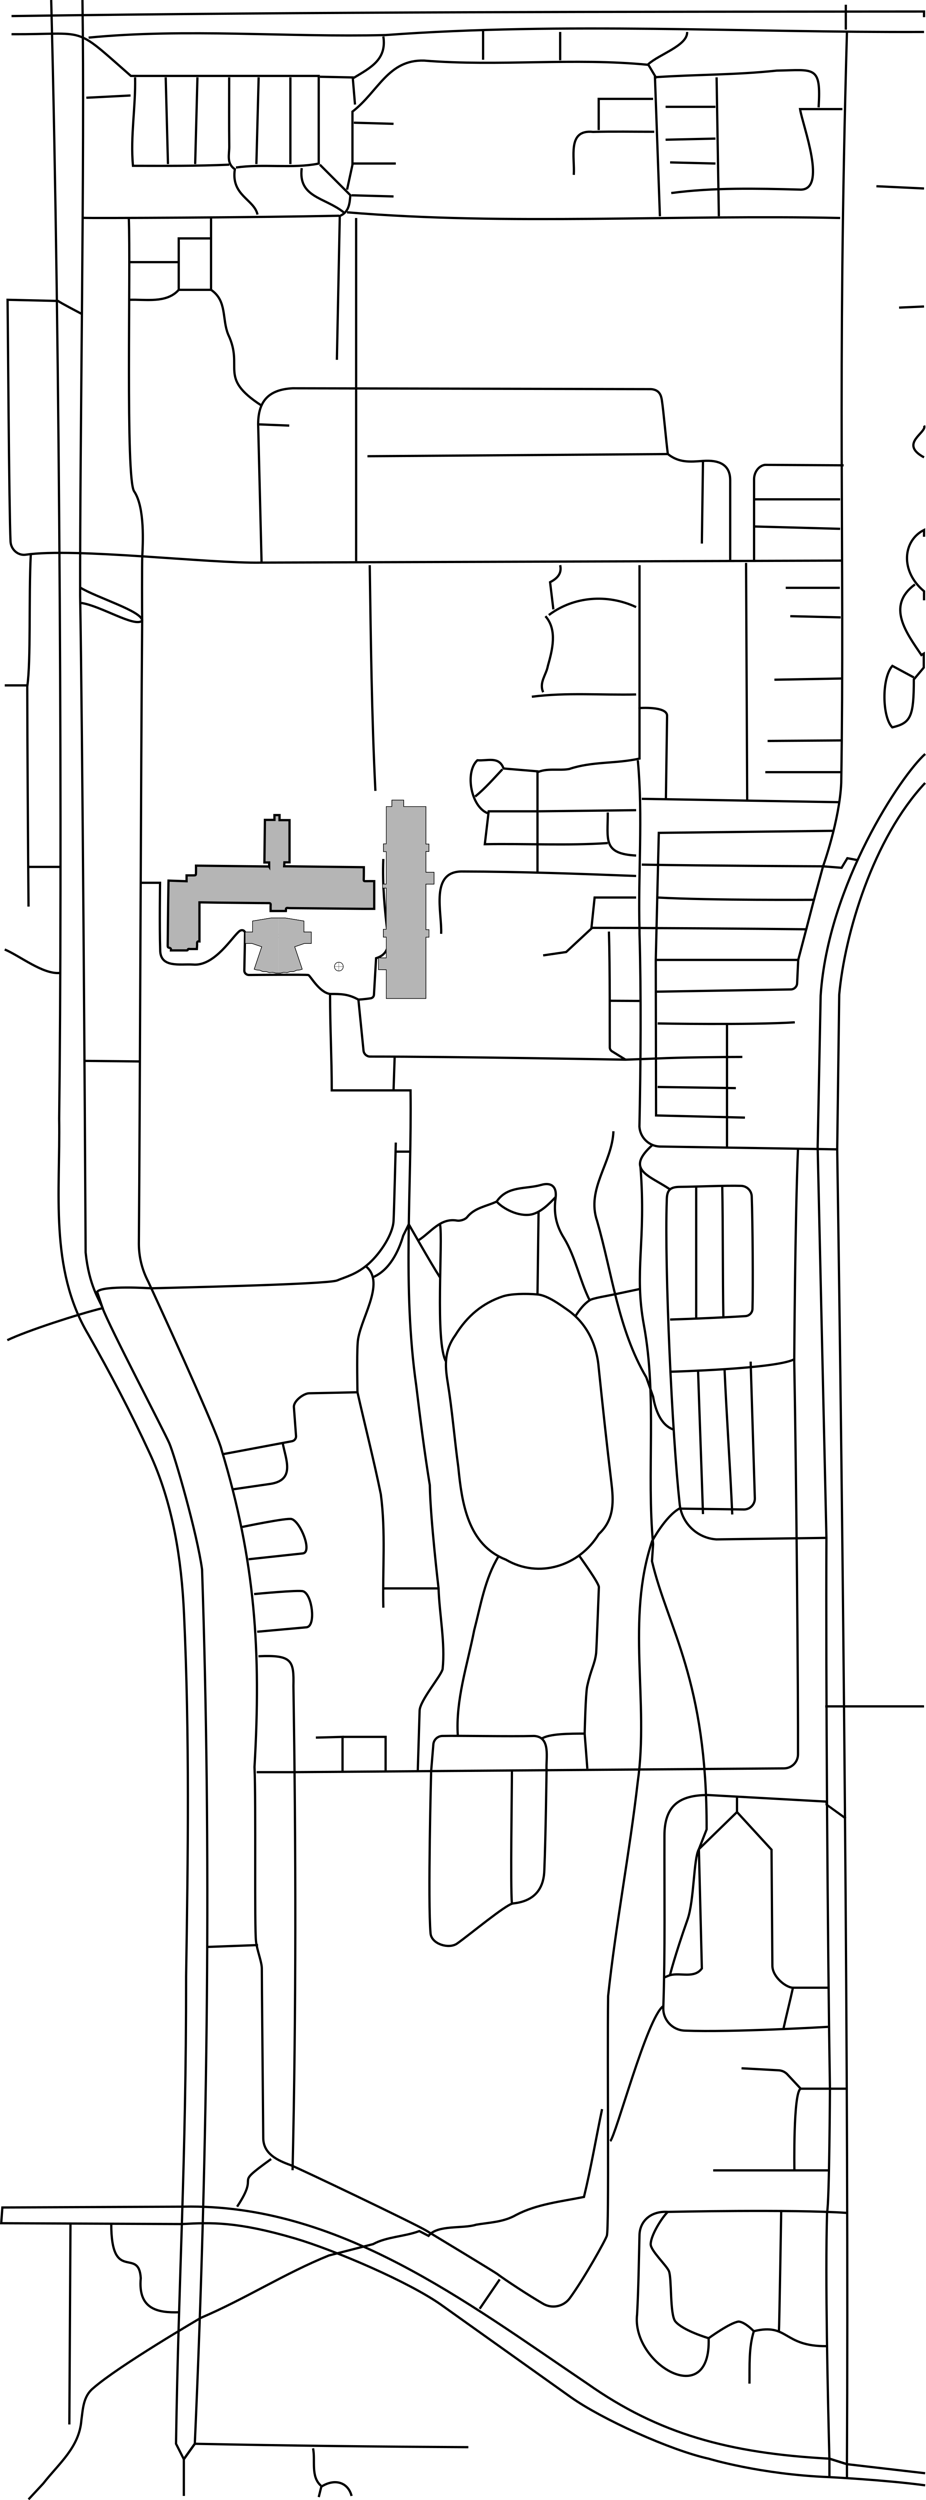 <?xml version="1.0" encoding="UTF-8"?>
<svg id="Layer_2" data-name="Layer 2" xmlns="http://www.w3.org/2000/svg" viewBox="0 0 408.46 1101.92">
  <defs>
    <style>
      .cls-1 {
        fill: #000;
      }

      .cls-1, .cls-2, .cls-3, .cls-4, .cls-5, .cls-6, .cls-7 {
        stroke-miterlimit: 10;
      }

      .cls-1, .cls-3, .cls-4 {
        stroke: #020202;
      }

      .cls-1, .cls-3, .cls-4, .cls-7 {
        stroke-width: .25px;
      }

      .cls-2, .cls-4, .cls-8 {
        fill: #b5b5b5;
      }

      .cls-2, .cls-5, .cls-6, .cls-7 {
        stroke: #000;
      }

      .cls-3, .cls-5, .cls-6, .cls-7 {
        fill: none;
      }

      .cls-6 {
        stroke-width: .1px;
      }

      .cls-8 {
        stroke-width: 0px;
      }
    </style>
  </defs>
  <g id="roadsAndPaths">
    <path class="cls-5" d="M114,729.98c14.89-.66,15.67,1.87,15.43,13.1,1.11,70.97,1.24,142.52-.38,213.44"/>
    <path class="cls-5" d="M5.09,7.08c134.14-1.9,268.28-1.89,402.5-2v2.5"/>
    <path class="cls-5" d="M200.88,588.43c-4.89,6.76-4.66,13.17-3.43,20.67,2.02,12.41,3,25,4.7,37.47,1.58,15.95,4.19,34.24,21.02,40.86,14.51,8.47,32.33,2.85,40.97-11.3,7.01-6.54,6.52-14.6,5.5-23.06-2.01-16.65-3.79-33.32-5.53-50-.9-11.26-5.77-20.16-13.79-25.76-3.02-2.11-8.82-6.42-13.23-6.79-5.28-.45-11.83-.33-15.43.89-8.84,3.01-15.51,8.53-20.78,17.01Z"/>
    <line class="cls-5" x1="294.59" y1="200.12" x2="162.09" y2="201.08"/>
    <path class="cls-5" d="M322.09,247.08v-35.4c0-7-5.01-9.04-12-8.53-5.78.43-10.58.88-15.5-3.03-.69-4.87-1.89-18.96-2.66-23.86-.32-2.02-1.1-4.5-4.76-4.75l-158.09-.38c-10.77.58-15.21,5.82-15.21,15.9l1.51,60.94"/>
    <path class="cls-5" d="M407.59,14.08c-79.14.33-158.55-4.44-237.5,1.37-43.52,1.07-87.8-3.06-131,1.13"/>
    <path class="cls-5" d="M373.59,920.58h-20.39l-6.06-6.49c-.98-.95-2.26-1.52-3.62-1.61l-16.43-.9"/>
    <path class="cls-5" d="M373.59,14.08c-4.39,156.33-.95,229.38-2.52,331-.74,16.47-8.02,36.75-8.02,36.75"/>
    <path class="cls-5" d="M329.09,248.08c.17,34.67.5,104.8.5,104.8"/>
    <path class="cls-5" d="M163.09,249.08c.49,33.18.85,66.35,2.5,99.5"/>
    <path class="cls-5" d="M370.59,96.08c-72.14-1.58-146.43,3.41-217.5-2.5"/>
    <path class="cls-5" d="M220.42,1004.63c-3.1,4.54-5.97,8.75-8.83,12.95"/>
    <path class="cls-5" d="M350.35,599.08c-7.94,4.28-54.61,5.5-54.61,5.5"/>
    <path class="cls-5" d="M31.09,980.02c-.17,29.17-.33,59.39-.5,88.56"/>
    <path class="cls-5" d="M371.59,48.08h-18.68c1.08,7.2,12.47,36.38-.32,35.48-18.89-.49-37.72-.96-56.5,1.52"/>
    <path class="cls-5" d="M295.59,581.58c9.64-.28,26.63-1.06,33.24-1.51,1.7-.12,3.04-1.5,3.09-3.21.28-9.09.08-38.44-.33-49.54-.09-2.55-2.14-4.59-4.7-4.66-6.85-.21-20.5.41-26.8.44-4.54.02-5.96,1.36-5.98,5.99-1.02,30.23,2.39,103.55,5.7,133.88.92,8.41,7.74,14.95,16.19,15.51l48.54-.67"/>
    <line class="cls-5" x1="2.09" y1="302.08" x2="12.03" y2="302.08"/>
    <path class="cls-5" d="M219.92,685.91c-6.02,9.84-7.92,21.81-10.77,32.68-2.99,15.29-8.26,30.78-7.2,46.48"/>
    <path class="cls-5" d="M157.09,96.08v151.25"/>
    <path class="cls-5" d="M289.26,423.08h62.83l-.48,10.31c-.07,1.49-1.29,2.68-2.78,2.7l-59.53.99"/>
    <path class="cls-5" d="M363.05,381.83s-53.62-.27-79.96-.75"/>
    <path class="cls-5" d="M206.59,1078.58c-40.32-.22-80.34-.67-120.66-1.5-1.47,2.07-3.4,4.78-4.84,6.81v16.19"/>
    <path class="cls-5" d="M355.64,409.58l3.39-12.99s-45.49.29-68.94-1.01"/>
    <path class="cls-5" d="M352.09,423.08l3.55-13.5c-23.38-.27-71.61-.64-94.75-.64.47-4.45.88-8.43,1.4-13.36h18.3"/>
    <path class="cls-5" d="M280.59,386.08c-25.49-.98-50.99-1.91-76.5-1.98-14.67-.27-9.04,18.08-9.5,27.48"/>
    <path class="cls-5" d="M141.09,72.58c4.41,4.41,8.83,8.83,13.46,13.46-.34,3.38-.42,7.35-4.67,9.16-.43,21.39-.86,42.39-1.28,63.39"/>
    <path class="cls-5" d="M307.91,603.95c.67,20.42,1.52,42.96,2.18,63.38"/>
    <path class="cls-5" d="M373.59,975.33c-23.92-1.66-79.04-.45-79.04-.45-2.57,2.52-7.46,10.2-7.53,14.24-.04,2.83,6.98,9.34,8.03,11.84,1.35,3.22.34,19.23,2.88,22.24,3.45,4.09,14.65,7.35,14.65,7.35,1.12,32.32-34.16,11.23-31.56-10.48.63-11.65.76-23.33,1.06-35,.16-6.12,4.95-10.64,12.47-10.2"/>
    <path class="cls-5" d="M373.05,801.46s-8.4-6.01-8.44-6.05c0,0,0-1.36-.02-1.36-17.44-.97-34.88-1.93-52.32-2.9-12.94,0-19.18,4.98-19.18,17.92-.08,25.33.35,50.68-.51,76-.14,5.04,3.9,9.74,9.52,9.92,20.86.84,63.15-1.67,63.15-1.67h0"/>
    <path class="cls-5" d="M408.09,332.31c-10.5,9.32-42.87,57.57-46.1,106.5l-1.32,66.77,3.87,172.22c-.3,60.31.55,182.31,1.55,242.78,0,0-.24,49.58-1.27,54.57-.85,29.3.31,80.58,1.03,108.5l7.73,2.43c.88-160.25-1.81-417.44-4.29-579.51l.89-68.17c2.43-26.81,14.94-68.81,37.89-93.32"/>
    <path class="cls-5" d="M113.45,719.18l21.84-1.97c4.15-.66,2.41-14.54-1.58-15.86-2.01-.67-21.62,1.23-21.62,1.23"/>
    <path class="cls-5" d="M361.09,47.33c1.15-18.7-1.76-16.48-18.5-16.21-18.32,1.96-35.05,1.66-53.69,2.91.74,20.81,1.47,41.05,2.19,61.3"/>
    <path class="cls-5" d="M225.81,780.34c0,10.01-.7,50.61,0,58.75"/>
    <path class="cls-5" d="M13.58,244.41c-.94,18.9.11,46.84-1.56,58.16.03,23.76.35,73.05.56,97.01"/>
    <path class="cls-5" d="M286.09,28.58c-32.87-3.25-66.07.79-98.97-1.87-15.96-.54-20.21,13.67-31.65,22.49v22.87h19.12"/>
    <path class="cls-5" d="M307.09,523.07v58.34"/>
    <path class="cls-5" d="M318.59,522.65c.33,18.5.17,39.89.5,58.39"/>
    <path class="cls-5" d="M49.07,980.1c-.02,26.63,12.15,9.96,13.02,23.97-1.23,13.43,7,15.42,17.17,15.04"/>
    <path class="cls-5" d="M93.09,127.74c7.18,4.89,4.73,12.9,7.6,19.77,6.94,14.66-4.54,18.7,14.4,31.07"/>
    <path class="cls-5" d="M292.58,884.18c-7.14,4.85-21.06,57.64-23.41,59.49"/>
    <path class="cls-5" d="M344.59,974.58s-.83,51.06-1,52.71"/>
    <path class="cls-5" d="M372.12,205.09l-34.73-.21c-2.89.46-4.79,3.45-4.77,6.37v35.83"/>
    <path class="cls-5" d="M191.15,768.77c.22-2.05,1.92-3.61,3.98-3.66,8.27-.19,29.06.31,40.46,0,7.52.45,5.16,9.89,5.5,14.97,0,0-.38,29.69-.98,44-.14,6.99-3.12,13.77-13.82,14.85-2.96.3-19.3,13.92-24.66,17.68-3.64,2.55-11.29.24-11.71-4.47-1.25-14.11.26-71.53.26-71.53l.98-11.84Z"/>
    <path class="cls-5" d="M161.31,558.06c9.34,7.42-3.2,24.11-3.55,34.05-.4,5.71-.08,21.52-.08,21.52,3.17,14,7.45,30.91,10.3,44.97,2.21,16.47.72,33.37,1.11,49.98"/>
    <path class="cls-5" d="M293.73,352.08l.52-36.62c0-4.33-12.45-3.38-12.16-3.38"/>
    <path class="cls-5" d="M319.59,603.36c.9,20.68,2.51,43.46,3.41,64.14"/>
    <path class="cls-5" d="M59.59,34.08c.3,13.15-2.13,25.87-.94,39,14.56.04,28.14.11,42.44-.5"/>
    <path class="cls-5" d="M282.09,249.08v85.26c-10.68,2.37-20.74,1.14-31.04,4.6-4.67.84-9.86-.62-14.46,1.64"/>
    <path class="cls-5" d="M157.68,613.63l-21.29.45c-2.29,0-6.7,3.17-6.77,5.91l.97,13.04c0,1.07-.76,1.99-1.81,2.18-9.43,1.74-20.29,3.84-30.23,5.66"/>
    <path class="cls-5" d="M184.65,546.61c5.4-3.41,9.55-9.96,16.96-8.64,1.39.22,3.53-.44,4.39-1.47,3.42-4.29,8.63-4.8,13.08-6.93,4.76-7.07,12.92-5.38,19.57-7.31,4.62-1.34,7.09.8,6.41,5.82-.86,6.39.11,11.88,3.77,17.67,5.02,8.3,6.89,18.54,11.26,27.33"/>
    <path class="cls-5" d="M403.59,257.58c-12.98,9.53-3.52,21.64,2.83,31.12.35-.21.7-.41,1.05-.62v6.16c-1.55,1.85-2.99,3.57-4.38,5.23,0,16.34-1.3,19.2-9.5,21.11-4.46-4.45-4.78-21.63.03-27.1,3.05,1.64,6.26,3.37,9.47,5.1"/>
    <path class="cls-5" d="M234.59,307.08c15.23-1.97,30.67-.66,46-1"/>
    <line class="cls-5" x1="283.09" y1="352.08" x2="370.21" y2="353.57"/>
    <path class="cls-5" d="M101.09,34.08c0,10.17-.07,20.33.04,30.5.04,3.47-1.33,7.41,2.46,10-1.78,11.66,8.53,13.21,10,20"/>
    <path class="cls-5" d="M114.09,34.08c-.33,12.75-.67,25.5-1,38.25"/>
    <path class="cls-5" d="M128.09,34.08v38.25"/>
    <path class="cls-5" d="M87.09,34.08c-.33,12.75-.67,25.5-1,38.25"/>
    <path class="cls-5" d="M73.09,34.08c.33,12.75.67,25.5,1,38.25"/>
    <path class="cls-5" d="M5.09,15.08c34.32.17,26.74-4.31,52.64,18.38h82.86v38.63c-11.55,2.33-24.49-.02-36.5,1.75"/>
    <line class="cls-5" x1="365.26" y1="956.58" x2="314.59" y2="956.58"/>
    <path class="cls-5" d="M62.07,389.08h8.53s-.27,19.51.06,29.5c-.09,8.16,8.71,6.22,14.43,6.54,9.69.93,17.53-12.61,20.66-14.82.87-.62,2.21-.36,2.34.89,0,0-.26,14.98-.32,16.56-.04,1.09.91,1.95,2,1.97,0,0,25.39-.25,26.25.02s4.75,7.64,9.57,8.35"/>
    <line class="cls-5" x1="370.59" y1="220.08" x2="332.96" y2="220.08"/>
    <line class="cls-5" x1="370.59" y1="233.08" x2="332.96" y2="232.05"/>
    <path class="cls-5" d="M280.59,267.58c-12.64-5.92-27.53-4.76-38.5,3.5"/>
    <path class="cls-5" d="M149.59,95.08c-37.18.79-109.14,1.14-112.71.94"/>
    <path class="cls-5" d="M288.09,43.58h-24v13.75"/>
    <line class="cls-5" x1="310.09" y1="203.15" x2="309.59" y2="239.58"/>
    <path class="cls-5" d="M236.59,357.58h-21.03c-.62,5.26-1.13,9.59-1.71,14.5,18.26-.33,36.09.71,54.24-.5"/>
    <path class="cls-5" d="M353.2,920.58c-3.38,1.31-2.79,36-2.79,36"/>
    <line class="cls-5" x1="237.56" y1="534.01" x2="237.09" y2="570.52"/>
    <line class="cls-5" x1="407.59" y1="752.08" x2="364" y2="752.08"/>
    <path class="cls-5" d="M194.09,539.58c1.38,6.65-2.3,52.14,2.65,60.52"/>
    <polyline class="cls-5" points="170.09 780.33 170.09 765.52 151.09 765.52"/>
    <line class="cls-5" x1="371.11" y1="340.33" x2="337.59" y2="340.33"/>
    <path class="cls-5" d="M287.81,504.62c-12.25,11.02-1.58,13.35,7.53,19.46"/>
    <polyline class="cls-5" points="367.24 366.18 290.6 367.08 289.26 423.08 289.39 491.63 328.59 492.58"/>
    <line class="cls-5" x1="371.18" y1="326.33" x2="338.59" y2="326.58"/>
    <path class="cls-5" d="M280.59,357.08c-14.33.17-28.67.33-43,.5"/>
    <path class="cls-5" d="M268.59,410.58c.52,15.76.32,44.99.39,51.05,0,.69.37,1.34.95,1.71l5.99,3.7"/>
    <path class="cls-5" d="M327.45,465.84c-9.57.02-27.82.21-37.36.67l-14.17.54s-75.77-1.37-112.66-1.37c-1.49,0-2.74-1.12-2.91-2.6l-2.26-22.5s3.29-.22,5.5-.6c.76-.13,1.32-.79,1.36-1.55.33-5.62.63-10.75.94-16.1,4.95-1.54,5.75-5.23,5.22-9.75-1.41-11.3-2.5-22.6-2.03-34"/>
    <path class="cls-5" d="M350.59,450.58c-20.09,1.25-60.5.5-60.5.5"/>
    <line class="cls-5" x1="324.59" y1="479.58" x2="290.09" y2="479.08"/>
    <path class="cls-5" d="M408.09,1095.4c-17.34-2.36-42.23-3.62-42.23-3.62-30.51-1.17-53.27-8.13-53.27-8.13-16.58-3.63-47.18-17.39-61-27.24l-56.15-39.98c-14.36-10.48-48.29-24.86-65.35-29.86-25.48-7.48-36.95-7.04-49.9-6.33l-79.65-.37.51-6.93,80.04-.37c68.09-1.31,124.17,41.7,177.99,78.01,31.43,22.14,62.35,30.7,106.77,33.06l7.73,2.43c11.33,1.33,34.5,4,34.5,4"/>
    <path class="cls-5" d="M237.09,384.33v-44.37c-5.09-.43-9.78-.82-14.97-1.25-1.99-5.58-7.22-3.23-11.55-3.63-5.71,5.37-2.75,21.1,5.02,23.51"/>
    <path class="cls-5" d="M407.59,236.58v-3c-9.37,4.67-10.64,18.17,0,27v4"/>
    <path class="cls-5" d="M240.59,271.58c5.37,6.12,3.04,14.93,1.05,22.01-.69,3.83-3.94,7.21-2.05,11.49"/>
    <line class="cls-5" x1="371.16" y1="299.05" x2="341.59" y2="299.58"/>
    <path class="cls-5" d="M35.36,258.95c7.32,4.49,27.32,10.42,27.35,14.59-3.15,3.19-18.24-6.54-26.91-7.8"/>
    <path class="cls-5" d="M35.86,138.27c-1.79-.96-8.43-4.4-10.26-5.62l-22.26-.52c.1,5.88.66,93.71,1.31,106.56.17,3.38,3.1,6.16,6.46,5.82,21.99-3.23,80.86,3.92,104.27,3.46l256.21-.89"/>
    <path class="cls-5" d="M36.37.01c1.04,68.92-1.16,192.96-1.02,262.64,1.02,59.42,2.11,228.32,2.42,289.36,1.53,14.98,6.31,21.22,7.49,24.53,2.86,7.98,26.96,53.94,29.4,59.51s12.33,39.96,14.47,55.7c4.06,121.94,2.68,252.96-3.2,385.32l-4.84,6.81-3.45-6.81c1.14-75.14,4.49-121.89,4.45-206,.85-53.19,1.54-106.35-.91-159.5-1.08-24.33-4.95-49.32-15.31-71.4-8.17-17.71-17.29-35.04-26.93-52.02-17.26-29.01-12.29-62.95-12.84-95.08C27.44,384.29,26.61,155.23,22.58.01"/>
    <path class="cls-5" d="M133.09,74.08c-1.65,13.03,10.16,12.83,18.5,19.5"/>
    <path class="cls-5" d="M288.59,58.08c-9,0-18.01-.19-27,.06-11.59-1.22-7.94,11.36-8.5,18.94"/>
    <path class="cls-5" d="M245.11,527.57c-2.76,2.93-7.03,7.39-11.63,7.84-6.21.61-12.58-3.6-14.4-5.85"/>
    <path class="cls-5" d="M119.59,951.58c-17.89,12.89-4.28,4.88-15,21"/>
    <line class="cls-5" x1="370.44" y1="259.08" x2="346.59" y2="259.08"/>
    <path class="cls-5" d="M364.71,1034.06c-19.52.17-16.78-10.31-32.18-6.61-2.29,7.17-1.84,15.19-1.94,23.13"/>
    <line class="cls-5" x1="78.84" y1="115.54" x2="57.03" y2="115.54"/>
    <path class="cls-5" d="M261.59,408.58c-3.98,3.69-7.95,7.39-11.86,11.02-3.47.51-6.81.99-10.14,1.48"/>
    <path class="cls-5" d="M315.59,47.08h-22"/>
    <path class="cls-5" d="M315.59,61.08c-7.33.17-14.67.33-22,.5"/>
    <line class="cls-5" x1="37.56" y1="467.58" x2="61.71" y2="467.83"/>
    <path class="cls-5" d="M169.09,16.08c1.6,10.35-5.85,13.85-13.5,18.5"/>
    <line class="cls-5" x1="370.83" y1="272.11" x2="348.59" y2="271.58"/>
    <path class="cls-5" d="M78.84,127.74c-5.36,6.08-14.64,4.11-21.81,4.4"/>
    <polyline class="cls-5" points="93.09 95.82 93.09 127.74 78.84 127.74 78.84 105.08 93.09 105.08"/>
    <path class="cls-5" d="M407.59,83.08c-7-.33-14-.67-21-1"/>
    <path class="cls-5" d="M332.59,1027.58s-3.82-4.12-6.76-4.37c-3.77.45-13.25,7.35-13.25,7.35"/>
    <line class="cls-5" x1="113.82" y1="857.27" x2="91.12" y2="858.11"/>
    <path class="cls-5" d="M2.09,418.48c6.64,2.77,16.9,11.11,24.41,10.34"/>
    <path class="cls-5" d="M315.59,72.08c-6.67-.17-13.33-.33-20-.5"/>
    <path class="cls-5" d="M303.09,14.08c.31,6-12.44,9.85-17.2,14.28,1.27,2.14,2.49,4.18,3.7,6.22"/>
    <path class="cls-5" d="M57.59,42.08c-6.5.33-13,.67-19.5,1"/>
    <path class="cls-5" d="M173.59,86.58c-6.17-.17-12.33-.33-18.5-.5"/>
    <path class="cls-5" d="M258.09,764.08c-6.68,0-15.81,0-19.14,2.22"/>
    <path class="cls-5" d="M173.59,54.58c-5.83-.17-11.67-.33-17.5-.5"/>
    <path class="cls-5" d="M138.09,1079.08c1.09,5.5-1.11,12.45,3.5,16.5"/>
    <path class="cls-5" d="M281.34,335.08c2.33,24.92.07,49.99.75,75v1.5c.77,26.71.53,58.07-.04,85,.31,4.77,4.16,8.54,8.93,8.75l78.32,1.24"/>
    <path class="cls-5" d="M407.59,187.58c1.65,3.02-11.36,7.87,0,14"/>
    <path class="cls-5" d="M349.77,876.08c-1.17,5.42-3.05,12.81-4.22,18.23"/>
    <path class="cls-5" d="M270.59,498.58c-.55,13.98-12.07,25.38-7.21,39.56,6.68,23.18,9.27,47.78,21.71,68.94l3,8.5c.96,5.58,3.24,12.51,9,14.5"/>
    <path class="cls-5" d="M155.09,1100.08c-1.59-6.1-7.47-7.84-13.36-4.09-.4,1.6-.77,3.1-1.14,4.59"/>
    <path class="cls-5" d="M352,506.29c-1.3,30.62-1.66,93.78-1.66,93.78.94,51.29,1.77,148.24,1.66,173.16-.02,3.38-2.73,6.12-6.11,6.17l-216.3,1.67h-16.37"/>
    <polyline class="cls-5" points="378.23 379.08 373.78 378.25 371.22 382.48 363.05 381.83 359.03 396.59"/>
    <path class="cls-5" d="M194.04,562.95c-4.13-6.42-13.72-23.36-13.72-23.36l-2.47,5.02c-2,6.89-6.04,15.29-13.41,18.34"/>
    <path class="cls-5" d="M156.59,46.08c-.31-3.67-.61-7.34-1-11.95-4.8-.1-9.65-.2-14.5-.3"/>
    <line class="cls-5" x1="174.09" y1="465.71" x2="173.59" y2="480.58"/>
    <line class="cls-5" x1="320.68" y1="451.16" x2="320.68" y2="505.8"/>
    <path class="cls-5" d="M316.09,34.08c.33,20.42.67,40.83,1,61.25"/>
    <path class="cls-5" d="M221.59,339.08c-3.87,4.13-7.59,8.41-12,12"/>
    <polyline class="cls-5" points="139.33 765.84 151.09 765.52 151.09 780.91"/>
    <path class="cls-5" d="M268.09,358.08c.08,11.98-2.42,18.22,12.5,19"/>
    <path class="cls-5" d="M102.87,656.39s11.2-1.63,16.21-2.35c11.3-1.62,7.02-10.69,5.62-17.99"/>
    <path class="cls-5" d="M331.11,600.12l1.85,60.21c.08,2.68-2.05,4.92-4.73,4.96l-28.6-.38c-6.21,3.51-12,14.37-12,14.37-11.54,34.6-1.28,70.66-6.32,106.04-3.61,31.51-9.71,62.95-13.07,94.46-.41,30.16.48,101.91-.55,105.57-.53,1.89-10,18.84-16.35,27.55-2.71,3.71-7.78,4.79-11.75,2.48-6.3-3.65-16.63-10.43-20.12-13.05-1.51-1.14-27.42-16.76-31.41-19.18-5.15-3.13-56.9-27.82-59.97-28.92-5.77-2.08-11.91-4.95-11.97-11.89-.11-14.2-.66-71.52-.63-74.65.03-2.95-2.08-7.96-2.55-11.91-.77-6.4.02-60.02-.68-77,2.95-51.03.38-90.57-14.55-139.83-1.02-5.19-18.79-44.78-32.31-74.05-2.84-5.47-4.1-10.95-4.15-16.62.5-61.18.91-211.85,1.46-274.21-.07-4.49-.1-25.64.04-28.65.26-5.56,1.24-21.8-3.6-28.89-3.83-5.62-1.44-97.68-2.34-120.47"/>
    <path class="cls-5" d="M247.09,14.08v12.5"/>
    <line class="cls-5" x1="127.59" y1="187.58" x2="113.88" y2="187.03"/>
    <path class="cls-5" d="M213.09,13.58v12.75"/>
    <path class="cls-5" d="M325.09,798.65v-6.79"/>
    <path class="cls-5" d="M282.51,514.35c2.58,33.12-2.91,45.66,1.52,69.74,5.83,31.68,1.11,64.68,4.06,96.49l-.5,7.5c6.93,29.47,24.33,52.39,24.1,118.23l-3.41,8.7c-2.38,4.07-2.04,22.62-5.02,31.05-5.61,15.88-7.74,24.47-7.74,24.47,4.88-1.2,10.74,1.61,14.07-2.95l-1.31-52.57c5.02-4.89,16.81-16.36,16.81-16.36l15.23,16.59.38,51.15c.04,4.98,6.09,9.68,9.06,9.68h15.79"/>
    <path class="cls-5" d="M247.09,249.08c.81,3.64-1.15,5.81-4.45,7.52.49,4.02.97,8,1.45,11.98"/>
    <path class="cls-5" d="M155.59,72.08c-.83,3.83-1.67,7.67-2.5,11.5"/>
    <line class="cls-5" x1="26.85" y1="382.08" x2="12.56" y2="382.08"/>
    <path class="cls-5" d="M407.59,135.08c-3.67.17-7.33.33-11,.5"/>
    <line class="cls-5" x1="282.08" y1="441.16" x2="268.96" y2="441.08"/>
    <path class="cls-5" d="M282.3,568.1c-3.17.67-10.97,2.32-10.97,2.32-3.41.74-9.77,1.7-11.24,2.66-2.44,1.59-4.51,4.24-6.29,7.06"/>
    <path class="cls-5" d="M373.09,2.08v11"/>
    <path class="cls-5" d="M174.59,503.58s-.74,29.7-.99,34.52c-.31,5.87-5.68,14.04-10.72,18.64-5.37,4.9-10.53,6.07-14.15,7.6-4.36,1.84-79.75,3.35-82.09,3.47,0,0-21.41-1.41-23.8,1.54l2.43,7.2c-10.68,2.6-33.56,10.03-42.04,14.13"/>
    <line class="cls-5" x1="180.97" y1="507.58" x2="174.59" y2="507.58"/>
    <line class="cls-5" x1="169.03" y1="700.08" x2="193.45" y2="700.08"/>
    <path class="cls-5" d="M158.09,440.58c-4.53-2.5-7.6-2.5-12.5-2.5,0,15.12.75,28.17.75,42.5h34.75c.57,43.75-3.66,86.59,2.5,130,1.77,14.65,3.63,29.45,6,44,.25,14.85,3.86,45.5,3.86,45.5.37,11.44,3.01,24.14,1.79,35.51-.49,2.84-10.02,13.84-10.15,18.38,0,0-.83,27.11-.83,27.11"/>
    <path class="cls-5" d="M255.43,685.58c1.15,1.72,8.53,11.83,8.74,13.88,0,0-1.05,27.79-1.21,29.11-.62,5.11-2.28,6.99-3.96,14.74-.7,3.26-1.07,19.87-1.11,20.77,0,0,1.03,13.17,1.19,15.5"/>
    <path class="cls-5" d="M12.59,1101.58l6.5-7c6.89-8.85,15.89-15.87,16.81-27.96.68-4.7.75-10.43,5.2-14.03,11.36-9.96,47.49-31.01,47.49-31.01,19.3-8.19,37.05-19.65,56.5-27.5l19.5-5c5.99-3.28,13.82-3.28,20.37-5.74l4.06,2.11c3.92-5.04,15.07-3.02,21.06-4.94,5.94-1,12.02-1.09,17.59-4.29,9.13-4.8,19.92-5.91,29.92-7.93,3.12-12.88,5.28-25.76,7.99-38.71"/>
    <line class="cls-5" x1="365.86" y1="1083.65" x2="365.86" y2="1091.78"/>
    <line class="cls-5" x1="373.59" y1="1086.08" x2="373.59" y2="1092.4"/>
    <line class="cls-5" x1="292.92" y1="871.6" x2="295.52" y2="870.52"/>
    <path class="cls-5" d="M109.64,687.23l24.01-2.58c4.15-.66-.99-13.8-4.98-15.13-2.01-.67-21.8,3.47-21.8,3.47"/>
  </g>
  <g id="buildings">
    <g id="SW">
      <g id="SW05">
        <g id="SW05_2">
          <line class="cls-3" x1="126.32" y1="410.63" x2="126.07" y2="404.61"/>
          <polyline class="cls-3" points="127.26 410.47 127.42 411.06 132.57 410.22 132.65 410.52"/>
          <line class="cls-3" x1="133.85" y1="415.98" x2="133.66" y2="415.64"/>
          <line class="cls-3" x1="130.06" y1="412.08" x2="131.17" y2="411.95"/>
          <line class="cls-3" x1="133.69" y1="411.54" x2="132.65" y2="411.72"/>
          <line class="cls-3" x1="130.72" y1="414.07" x2="131.36" y2="415.81"/>
          <line class="cls-3" x1="129.15" y1="414.54" x2="129.68" y2="416.25"/>
          <polyline class="cls-3" points="120.15 410.81 120.06 411.37 122.72 411.81 125.43 411.37 125.34 410.81"/>
          <line class="cls-3" x1="119.17" y1="410.63" x2="119.42" y2="404.61"/>
          <polyline class="cls-3" points="118.23 410.47 118.07 411.06 112.92 410.22 112.84 410.52"/>
          <line class="cls-3" x1="111.64" y1="415.98" x2="111.83" y2="415.64"/>
          <line class="cls-3" x1="115.43" y1="412.08" x2="114.33" y2="411.95"/>
          <line class="cls-3" x1="111.8" y1="411.54" x2="112.84" y2="411.72"/>
          <polyline class="cls-3" points="117.14 412.36 122.72 413.23 128.35 412.36"/>
          <line class="cls-3" x1="114.77" y1="414.07" x2="114.14" y2="415.81"/>
          <line class="cls-3" x1="116.34" y1="414.54" x2="115.81" y2="416.25"/>
        </g>
        <g id="SW05_Outline">
          <polygon class="cls-1" points="128.35 412.36 130.06 412.08 130.72 414.07 129.15 414.54 128.35 412.36"/>
          <polygon class="cls-1" points="117.14 412.36 115.43 412.08 114.77 414.07 116.34 414.54 117.14 412.36"/>
          <rect class="cls-1" x="133.7" y="410.8" width=".51" height="3.56"/>
          <rect class="cls-1" x="111.23" y="410.8" width=".51" height="3.56"/>
          <g id="outerWalls">
            <polyline class="cls-3" points="122.72 404.61 125.92 404.61 134.05 405.95 134.05 410.8 137.31 410.8 137.31 415.81 134.29 415.81 129.98 417.27 133.3 427.16 132.35 427.47 130.88 427.61 129.52 428.2 128 428.2 126.67 428.66 125.13 428.54 123.7 428.87 122.72 428.87"/>
            <polyline class="cls-3" points="122.72 404.61 119.52 404.61 111.39 405.95 111.39 410.8 108.14 410.8 108.14 415.81 111.15 415.81 115.46 417.27 112.14 427.16 113.09 427.47 114.56 427.61 115.92 428.2 117.44 428.2 118.77 428.66 120.32 428.54 121.74 428.87 122.72 428.87"/>
          </g>
          <line class="cls-1" x1="135.75" y1="412.34" x2="135.75" y2="414.3"/>
          <line class="cls-1" x1="109.7" y1="412.4" x2="109.7" y2="414.36"/>
        </g>
        <g id="SW05_Roof">
          <g>
            <polyline class="cls-8" points="122.72 404.61 125.92 404.61 134.05 405.95 134.05 410.8 137.31 410.8 137.31 415.81 134.29 415.81 129.98 417.27 133.3 427.16 132.35 427.47 130.88 427.61 129.52 428.2 128 428.2 126.67 428.66 125.13 428.54 123.7 428.87 122.72 428.87"/>
            <polyline class="cls-3" points="122.72 404.61 125.92 404.61 134.05 405.95 134.05 410.8 137.31 410.8 137.31 415.81 134.29 415.81 129.98 417.27 133.3 427.16 132.35 427.47 130.88 427.61 129.52 428.2 128 428.2 126.67 428.66 125.13 428.54 123.7 428.87 122.72 428.87"/>
          </g>
          <g>
            <polyline class="cls-8" points="122.72 404.61 119.52 404.61 111.39 405.95 111.39 410.8 108.14 410.8 108.14 415.81 111.15 415.81 115.46 417.27 112.14 427.16 113.09 427.47 114.56 427.61 115.92 428.2 117.44 428.2 118.77 428.66 120.32 428.54 121.74 428.87 122.72 428.87"/>
            <polyline class="cls-3" points="122.72 404.61 119.52 404.61 111.39 405.95 111.39 410.8 108.14 410.8 108.14 415.81 111.15 415.81 115.46 417.27 112.14 427.16 113.09 427.47 114.56 427.61 115.92 428.2 117.44 428.2 118.77 428.66 120.32 428.54 121.74 428.87 122.72 428.87"/>
          </g>
        </g>
      </g>
      <path id="SW03" class="cls-2" d="M118.72,381.94v-1.81h-2.09c.07-6.32.14-12.52.22-18.77h4.21v-2.11h2.24v2.22h4.41v18.6h-2.26c-.04.58-.07,1.09-.11,1.73,11.73.14,23.39.28,35.15.42,0,.69,0,1.34,0,1.99-.01,1.16,0,2.32-.05,3.47-.02.52.14.71.68.69,1.32-.03,2.64-.01,3.95-.01v12.21c-1.64,0-3.17.01-4.7,0-5.88-.06-11.77-.12-17.65-.18-4.82-.05-9.64-.09-14.46-.14-.45,0-.9-.02-1.34-.07-.59-.07-.82.17-.78.75.01.18-.03.37-.05.59h-6.72c0-.92-.04-1.77.01-2.61.05-.64-.14-.87-.81-.87-3.02,0-6.05-.04-9.07-.07-4.47-.04-8.93-.09-13.4-.14-2.39-.03-4.77-.07-7.16-.11-.25,0-.51,0-.96,0v17.19c-.93-.11-1.07.29-1.04.95.03.77-.06,1.55-.11,2.42-.98,0-1.97-.01-2.95,0-.42,0-.98-.27-1.1.48-.01.06-.24.13-.36.13-2.31,0-4.62,0-7,0,.12-.79-.26-1.07-.83-1.18-.53-.1-.63-.42-.62-.91.08-6.07.13-12.14.2-18.22.04-3.24.09-6.47.14-9.71,0-.23.02-.46.03-.75,2.66.09,5.27.19,7.96.28v-2.58c1.01,0,1.94,0,2.88,0,1.23,0,1.24,0,1.27-1.24.03-.97,0-1.94,0-3.05,10.75.13,21.45.25,32.25.38Z"/>
    </g>
    <g id="SE">
      <g id="SE12_3">
        <line class="cls-7" x1="181.7" y1="357.51" x2="181.7" y2="363.23"/>
        <line class="cls-7" x1="186.57" y1="363.23" x2="186.57" y2="367.19"/>
        <line class="cls-7" x1="186.57" y1="374.98" x2="186.57" y2="380.45"/>
        <line class="cls-7" x1="186.57" y1="382.53" x2="186.57" y2="385.72"/>
        <line class="cls-7" x1="180.52" y1="386.79" x2="180.52" y2="389.76"/>
        <line class="cls-7" x1="179.54" y1="392.77" x2="186.5" y2="392.77"/>
        <line class="cls-7" x1="186.5" y1="393.64" x2="186.5" y2="399.42"/>
        <line class="cls-7" x1="186.5" y1="400.12" x2="186.5" y2="401.17"/>
        <line class="cls-7" x1="181.58" y1="392.77" x2="181.58" y2="400.92"/>
        <line class="cls-7" x1="186.5" y1="401.89" x2="186.5" y2="404.81"/>
        <line class="cls-7" x1="186.5" y1="405.48" x2="186.5" y2="406.6"/>
        <line class="cls-7" x1="186.5" y1="407.25" x2="186.5" y2="411.88"/>
        <line class="cls-7" x1="186.5" y1="412.7" x2="186.5" y2="414.82"/>
        <polyline class="cls-7" points="186.68 435.94 186.68 438.26 179.17 438.26"/>
        <polyline class="cls-7" points="183.38 435.94 181.85 435.94 181.85 438.26"/>
        <polyline class="cls-7" points="185.87 435.94 184.17 435.94 184.17 438.26"/>
        <polyline class="cls-7" points="171.77 361.45 171.77 357.51 179.17 357.51 179.17 357.51 186.57 357.51 186.57 361.45"/>
        <polyline class="cls-7" points="171.77 362.17 171.77 363.23 179.17 363.23 179.17 363.23 186.57 363.23 186.57 362.17"/>
        <line class="cls-7" x1="176.64" y1="357.51" x2="176.64" y2="363.23"/>
        <line class="cls-7" x1="171.77" y1="363.23" x2="171.77" y2="367.19"/>
        <polyline class="cls-7" points="171.77 368.59 179.17 368.59 179.17 368.59 186.57 368.59"/>
        <polyline class="cls-7" points="171.77 369.47 171.77 374 179.17 374 179.17 374 186.57 374 186.57 369.47"/>
        <polyline class="cls-7" points="171.77 381.47 179.17 381.47 179.17 381.47 186.57 381.47"/>
        <line class="cls-7" x1="171.77" y1="374.98" x2="171.77" y2="380.45"/>
        <line class="cls-7" x1="171.77" y1="382.53" x2="171.77" y2="385.72"/>
        <polyline class="cls-7" points="171.77 386.51 171.77 386.79 179.17 386.79 179.17 386.79 186.57 386.79 186.57 386.51"/>
        <polyline class="cls-7" points="171.77 387.62 171.77 389.76 179.17 389.76 179.17 389.76 186.57 389.76 186.57 387.62"/>
        <line class="cls-7" x1="178.35" y1="386.79" x2="178.35" y2="389.76"/>
        <line class="cls-7" x1="178.8" y1="392.77" x2="171.84" y2="392.77"/>
        <line class="cls-7" x1="171.84" y1="393.64" x2="171.84" y2="399.42"/>
        <line class="cls-7" x1="171.84" y1="400.12" x2="171.84" y2="401.17"/>
        <polyline class="cls-7" points="171.84 400.92 179.17 400.92 179.17 400.92 186.5 400.92"/>
        <line class="cls-7" x1="176.76" y1="392.77" x2="176.76" y2="400.92"/>
        <polyline class="cls-7" points="176.76 400.44 179.17 400.44 179.17 400.44 181.58 400.44"/>
        <line class="cls-7" x1="171.84" y1="401.89" x2="171.84" y2="404.81"/>
        <line class="cls-7" x1="171.84" y1="405.48" x2="171.84" y2="406.6"/>
        <line class="cls-7" x1="171.84" y1="407.25" x2="171.84" y2="410.02"/>
        <line class="cls-7" x1="171.84" y1="410.75" x2="171.84" y2="411.88"/>
        <line class="cls-7" x1="171.84" y1="412.7" x2="171.84" y2="414.82"/>
        <polyline class="cls-7" points="171.84 415.52 171.84 417.05 179.17 417.05 179.17 417.05 186.5 417.05 186.5 415.52"/>
        <polyline class="cls-7" points="171.84 405.93 179.17 405.93 179.17 405.93 186.5 405.93"/>
        <polyline class="cls-7" points="171.66 435.94 171.66 438.26 179.17 438.26"/>
        <polyline class="cls-7" points="175.06 435.94 176.96 435.94 176.96 438.26"/>
        <polyline class="cls-7" points="172.47 435.94 174.17 435.94 174.17 438.26"/>
        <polyline class="cls-7" points="177.77 435.94 179.17 435.94 179.17 435.94 181.04 435.94"/>
        <line class="cls-7" x1="179.17" y1="363.23" x2="179.17" y2="386.79"/>
        <line class="cls-7" x1="180.09" y1="388.35" x2="180.52" y2="388.35"/>
        <line class="cls-7" x1="179.42" y1="388.35" x2="178.35" y2="388.35"/>
        <line class="cls-7" x1="178.21" y1="411.7" x2="171.84" y2="411.7"/>
        <polyline class="cls-7" points="174.24 423.93 171.64 423.93 171.64 421.72 177.32 421.72 177.32 422.47"/>
        <polyline class="cls-7" points="175.28 425.73 175.13 425.73 175.13 423.35 177.32 423.35 177.32 425.73 175.91 425.73"/>
        <line class="cls-7" x1="175.13" y1="421.72" x2="175.13" y2="423.35"/>
        <line class="cls-7" x1="185.53" y1="386.79" x2="185.53" y2="388.62"/>
        <line class="cls-7" x1="179.17" y1="400.92" x2="179.17" y2="410.28"/>
        <line class="cls-7" x1="179.17" y1="410.92" x2="179.17" y2="417.05"/>
        <line class="cls-7" x1="178.93" y1="411.7" x2="186.5" y2="411.7"/>
        <line class="cls-7" x1="179.17" y1="435.94" x2="179.17" y2="438.26"/>
        <line class="cls-7" x1="181.04" y1="440.07" x2="181.04" y2="438.26"/>
        <line class="cls-7" x1="174.11" y1="438.26" x2="174.11" y2="438.94"/>
        <line class="cls-7" x1="175.06" y1="438.26" x2="175.06" y2="438.92"/>
        <line class="cls-7" x1="176.61" y1="438.26" x2="176.61" y2="439.36"/>
        <g>
          <line class="cls-7" x1="170.37" y1="422.98" x2="170.37" y2="423.77"/>
          <polyline class="cls-3" points="170.37 427.39 170.37 426.21 169.87 426.21"/>
          <polyline class="cls-3" points="170.37 423.47 169.87 423.47 169.87 426.27 168.75 427.39"/>
          <line class="cls-3" x1="168.42" y1="423.47" x2="168.42" y2="425.93"/>
        </g>
        <g>
          <line class="cls-7" x1="187.85" y1="385.27" x2="187.85" y2="386.06"/>
          <polyline class="cls-3" points="187.85 389.68 187.85 388.5 188.35 388.5"/>
          <polyline class="cls-3" points="187.85 385.77 188.35 385.77 188.35 388.57 189.47 389.69"/>
          <line class="cls-3" x1="189.94" y1="385.77" x2="189.94" y2="388.35"/>
        </g>
        <g>
          <g>
            <line class="cls-3" x1="172.85" y1="355.48" x2="173.9" y2="355.47"/>
            <polyline class="cls-3" points="172.86 354.41 173.83 355.47 176.7 355.47 176.7 355.83 177.21 355.83"/>
          </g>
          <line class="cls-3" x1="174.3" y1="354.06" x2="176.75" y2="354.06"/>
        </g>
        <polyline class="cls-3" points="178.26 422.65 178.26 421.72 183.35 421.72 183.35 422.65"/>
        <polyline class="cls-3" points="180.73 425.73 181.81 425.73 181.81 421.72"/>
        <line class="cls-3" x1="183.35" y1="423.55" x2="181.81" y2="423.55"/>
        <polyline class="cls-3" points="183.35 424.4 183.35 425.38 181.81 425.38"/>
        <line class="cls-3" x1="179.9" y1="421.72" x2="179.9" y2="425.79"/>
        <line class="cls-3" x1="178.15" y1="423.55" x2="179.9" y2="423.55"/>
        <polyline class="cls-3" points="178.26 424.4 178.26 425.38 179.9 425.38"/>
        <polyline class="cls-3" points="184.21 422.52 184.21 421.72 186.54 421.72 186.54 423.37 184.27 423.37 184.27 425.73 185.76 425.73"/>
        <polyline class="cls-3" points="186.6 425.79 186.6 423.37 186.84 423.37"/>
        <line class="cls-3" x1="187.46" y1="423.37" x2="187.85" y2="423.37"/>
        <polyline class="cls-3" points="178.26 427.11 177.81 427.11 177.81 434.77 178.37 434.77"/>
        <polyline class="cls-3" points="179.01 434.82 180.42 434.82 180.42 427.11 178.93 427.11 178.93 428.03 180.42 428.03"/>
        <polyline class="cls-3" points="185.11 418.24 179.37 418.24 179.37 420.09 185.11 420.09"/>
      </g>
      <polygon id="SE12_Outline" class="cls-3" points="170.37 355.48 172.85 355.48 172.88 352.65 178.05 352.65 178.05 355.48 187.85 355.48 187.85 372.01 189.19 372.01 189.19 375.26 187.85 375.26 187.85 384.45 191.43 384.45 191.43 389.67 187.85 389.67 187.85 409.76 189.24 409.76 189.24 413.05 187.85 413.05 187.85 440.07 170.37 440.07 170.37 427.39 166.95 427.35 166.95 422.18 170.37 422.2 170.37 413.01 169.11 413.01 169.11 409.58 170.37 409.58 170.37 391.41 168.73 391.41 168.73 389.67 170.37 389.67 170.37 375.35 169.17 375.35 169.17 371.94 170.37 371.94 170.37 355.48"/>
      <polygon id="SE12_Roof" class="cls-4" points="170.37 355.48 172.85 355.48 172.88 352.65 178.05 352.65 178.05 355.48 187.85 355.48 187.85 372.01 189.19 372.01 189.19 375.26 187.85 375.26 187.85 384.45 191.43 384.45 191.43 389.67 187.85 389.67 187.85 409.76 189.24 409.76 189.24 413.05 187.85 413.05 187.85 440.07 170.37 440.07 170.37 427.39 166.95 427.35 166.95 422.18 170.37 422.2 170.37 413.01 169.11 413.01 169.11 409.58 170.37 409.58 170.37 391.41 168.73 391.41 168.73 389.67 170.37 389.67 170.37 375.35 169.17 375.35 169.17 371.94 170.37 371.94 170.37 355.48"/>
    </g>
  </g>
  <g id="UserIcon">
    <circle class="cls-7" cx="149.47" cy="426.02" r="1.94"/>
    <line class="cls-6" x1="149.47" y1="424.08" x2="149.47" y2="427.96"/>
    <line class="cls-6" x1="147.53" y1="426.02" x2="151.41" y2="426.02"/>
  </g>
</svg>